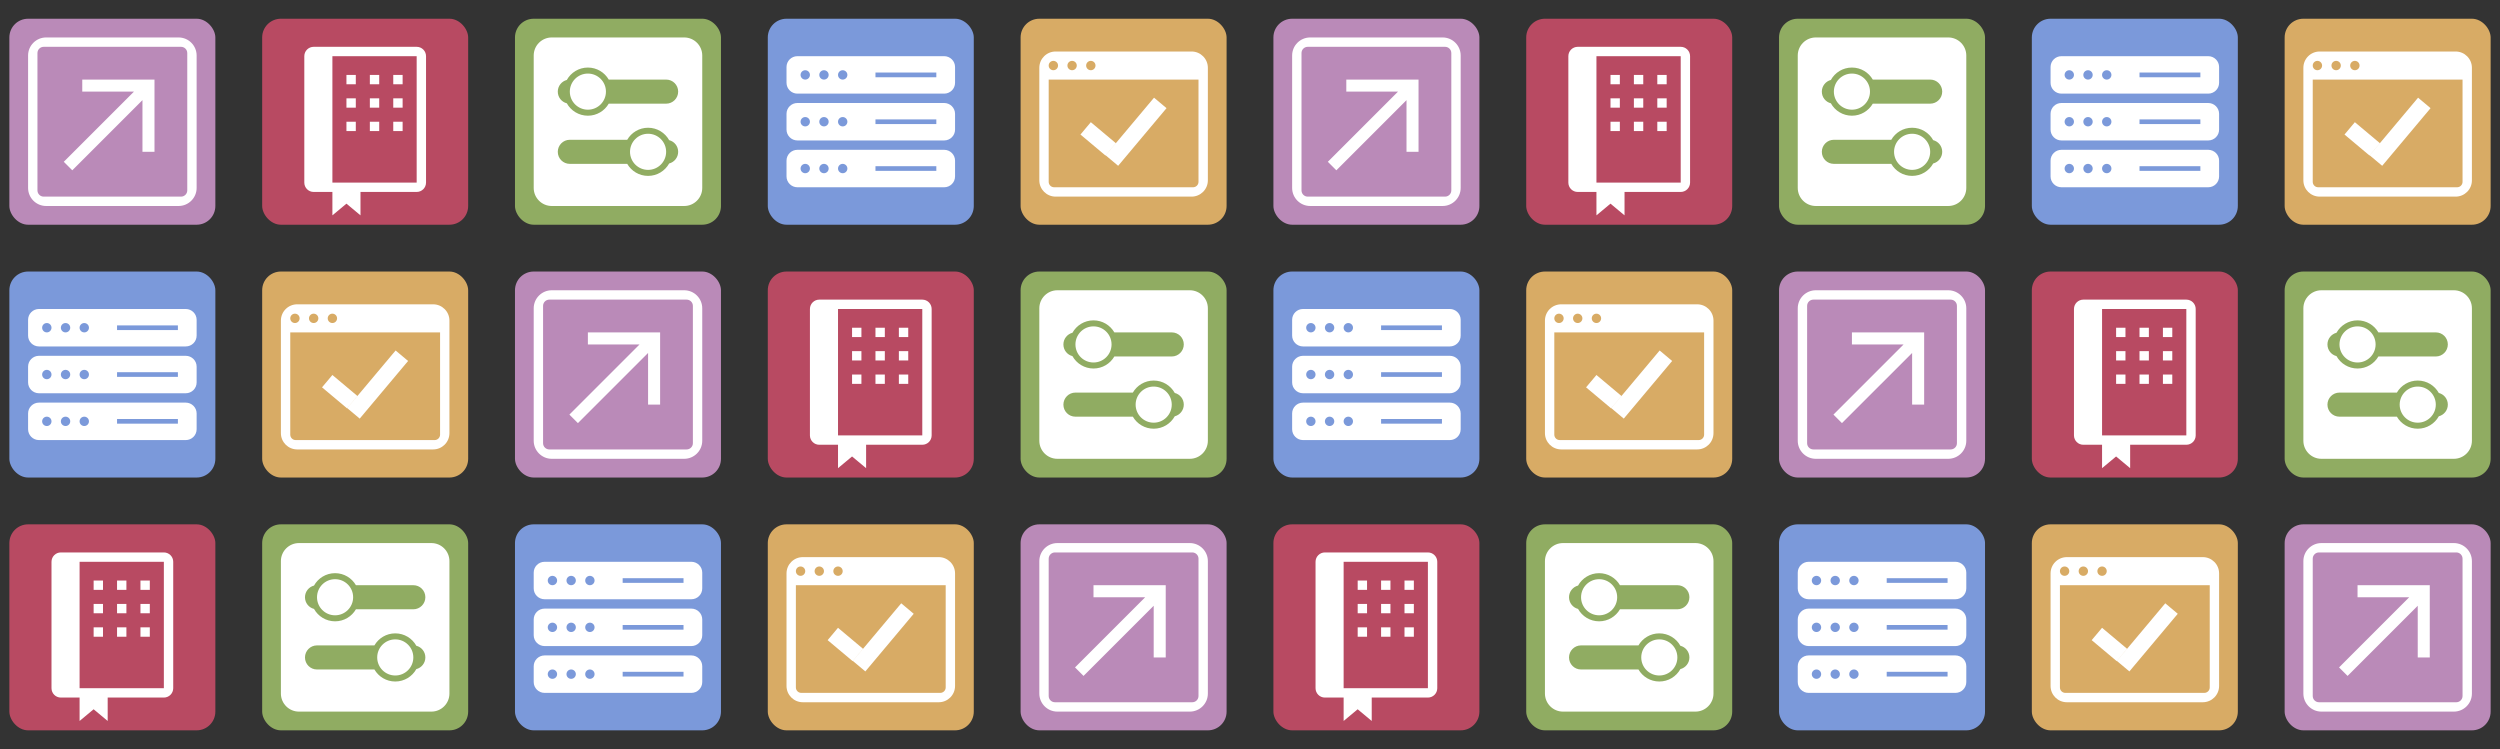 <?xml version="1.0" encoding="UTF-8" standalone="no"?>
<svg width="534px" height="160px" viewBox="0 0 534 160" version="1.1" xmlns="http://www.w3.org/2000/svg" xmlns:xlink="http://www.w3.org/1999/xlink" xmlns:sketch="http://www.bohemiancoding.com/sketch/ns">
    <rect x="0" y="0" width="534" height="160" fill="#333333" stroke="none"/>
    <!-- Generator: Sketch 3.5.1 (25234) - http://www.bohemiancoding.com/sketch -->
    <title>repeat</title>
    <desc>Created with Sketch.</desc>
    <defs></defs>
    <g id="Page-1" stroke="none" stroke-width="1" fill="none" fill-rule="evenodd" sketch:type="MSPage">
        <g id="repeat" sketch:type="MSArtboardGroup">
            <g id="Group-2" sketch:type="MSLayerGroup" transform="translate(-160, 4)">
                <g id="Icon-Group" transform="translate(162, 0)" sketch:type="MSShapeGroup">
                    <g id="repositories" transform="translate(54, 0)">
                        <rect id="Rectangle-316" fill="#B84A62" x="0" y="0" width="44" height="44" rx="4"></rect>
                        <path d="M9,7.998 C9,6.895 9.895,6 10.997,6 L33.003,6 C34.106,6 35,6.894 35,7.998 L35,35.002 C35,36.105 34.105,37 33.003,37 L10.997,37 C9.894,37 9,36.106 9,35.002 L9,7.998 L9,7.998 M15,8 L33,8 L33,35 L15,35 L15,8 L15,8 M18,12 L20,12 L20,14 L18,14 L18,12 L18,12 M23,12 L25,12 L25,14 L23,14 L23,12 L23,12 M28,12 L30,12 L30,14 L28,14 L28,12 L28,12 M18,17 L20,17 L20,19 L18,19 L18,17 L18,17 M23,17 L25,17 L25,19 L23,19 L23,17 L23,17 M28,17 L30,17 L30,19 L28,19 L28,17 L28,17 M18,22 L20,22 L20,24 L18,24 L18,22 L18,22 M23,22 L25,22 L25,24 L23,24 L23,22 L23,22 M28,22 L30,22 L30,24 L28,24 L28,22 L28,22 M21,37 L21,42 L17.998,39.5 L15,42 L15,37 L21,37" id="Shape" fill="#FFFFFF"></path>
                    </g>
                    <g id="outputs">
                        <rect id="Rectangle-316" fill="#BA8AB8" x="0" y="0" width="44" height="44" rx="4"></rect>
                        <path d="M26.61,15.571 L15.571,15.571 L15.571,13 L31,13 L31,14.286 L31,28.429 L28.429,28.429 L28.429,17.39 L13.441,32.377 L11.623,30.559 L26.61,15.571 L26.61,15.571 Z M4,7.853 C4,5.725 5.736,4 7.853,4 L36.147,4 C38.275,4 40,5.736 40,7.853 L40,36.147 C40,38.275 38.264,40 36.147,40 L7.853,40 C5.725,40 4,38.264 4,36.147 L4,7.853 L4,7.853 Z M6,7.334 C6,6.597 6.597,6 7.334,6 L36.666,6 C37.403,6 38,6.597 38,7.334 L38,36.666 C38,37.403 37.403,38 36.666,38 L7.334,38 C6.597,38 6,37.403 6,36.666 L6,7.334 L6,7.334 Z" id="path-1" fill="#FFFFFF"></path>
                    </g>
                    <g id="triggers" transform="translate(108, 0)">
                        <rect id="Rectangle-316" fill="#90AC62" x="0" y="0" width="44" height="44" rx="4"></rect>
                        <path d="M4,7.853 C4,5.725 5.736,4 7.853,4 L36.147,4 C38.275,4 40,5.736 40,7.853 L40,36.147 C40,38.275 38.264,40 36.147,40 L7.853,40 C5.725,40 4,38.264 4,36.147 L4,7.853 L4,7.853 Z M23.974,25.857 L11.702,25.857 C10.298,25.857 9.143,27.008 9.143,28.429 C9.143,29.859 10.289,31 11.702,31 L23.974,31 C24.863,32.537 26.525,33.571 28.429,33.571 C30.365,33.571 32.051,32.501 32.928,30.921 C34.032,30.637 34.857,29.629 34.857,28.429 C34.857,27.218 34.037,26.215 32.928,25.935 C32.05,24.355 30.364,23.286 28.429,23.286 C26.525,23.286 24.863,24.32 23.974,25.857 L23.974,25.857 Z M28.429,32.286 C30.559,32.286 32.286,30.559 32.286,28.429 C32.286,26.298 30.559,24.571 28.429,24.571 C26.298,24.571 24.571,26.298 24.571,28.429 C24.571,30.559 26.298,32.286 28.429,32.286 L28.429,32.286 Z M11.072,13.079 C9.968,13.363 9.143,14.371 9.143,15.571 C9.143,16.782 9.963,17.785 11.072,18.065 C11.95,19.645 13.636,20.714 15.571,20.714 C17.475,20.714 19.137,19.68 20.026,18.143 L32.298,18.143 C33.702,18.143 34.857,16.992 34.857,15.571 C34.857,14.141 33.711,13 32.298,13 L20.026,13 C19.137,11.463 17.475,10.429 15.571,10.429 C13.635,10.429 11.949,11.499 11.072,13.079 L11.072,13.079 Z M15.571,19.429 C17.702,19.429 19.429,17.702 19.429,15.571 C19.429,13.441 17.702,11.714 15.571,11.714 C13.441,11.714 11.714,13.441 11.714,15.571 C11.714,17.702 13.441,19.429 15.571,19.429 L15.571,19.429 Z" id="Shape" fill="#FFFFFF"></path>
                    </g>
                    <g id="environments" transform="translate(162, 0)">
                        <rect id="Rectangle-316" fill="#7B99DA" x="0" y="0" width="44" height="44" rx="4"></rect>
                        <g id="Group" transform="translate(4, 8)" fill="#FFFFFF">
                            <path d="M0,2.314 C0,1.036 1.039,0 2.321,0 L33.679,0 C34.961,0 36,1.046 36,2.314 L36,5.686 C36,6.964 34.961,8 33.679,8 L2.321,8 C1.039,8 0,6.954 0,5.686 L0,2.314 L0,2.314 Z M3,4 C3,3.448 3.444,3 4,3 C4.552,3 5,3.444 5,4 C5,4.552 4.556,5 4,5 C3.448,5 3,4.556 3,4 L3,4 Z M7,4 C7,3.448 7.444,3 8,3 C8.552,3 9,3.444 9,4 C9,4.552 8.556,5 8,5 C7.448,5 7,4.556 7,4 L7,4 Z M11,4 C11,3.448 11.444,3 12,3 C12.552,3 13,3.444 13,4 C13,4.552 12.556,5 12,5 C11.448,5 11,4.556 11,4 L11,4 Z M19,3.5 L32,3.5 L32,4.5 L19,4.5 L19,3.5 L19,3.5 Z" id="environments-top"></path>
                            <path d="M0,12.314 C0,11.036 1.039,10 2.321,10 L33.679,10 C34.961,10 36,11.046 36,12.314 L36,15.686 C36,16.964 34.961,18 33.679,18 L2.321,18 C1.039,18 0,16.954 0,15.686 L0,12.314 L0,12.314 Z M3,14 C3,13.448 3.444,13 4,13 C4.552,13 5,13.444 5,14 C5,14.552 4.556,15 4,15 C3.448,15 3,14.556 3,14 L3,14 Z M7,14 C7,13.448 7.444,13 8,13 C8.552,13 9,13.444 9,14 C9,14.552 8.556,15 8,15 C7.448,15 7,14.556 7,14 L7,14 Z M11,14 C11,13.448 11.444,13 12,13 C12.552,13 13,13.444 13,14 C13,14.552 12.556,15 12,15 C11.448,15 11,14.556 11,14 L11,14 Z M19,13.5 L32,13.5 L32,14.5 L19,14.5 L19,13.5 L19,13.5 Z" id="environments-middle"></path>
                            <path d="M0,22.314 C0,21.036 1.039,20 2.321,20 L33.679,20 C34.961,20 36,21.046 36,22.314 L36,25.686 C36,26.964 34.961,28 33.679,28 L2.321,28 C1.039,28 0,26.954 0,25.686 L0,22.314 L0,22.314 Z M3,24 C3,23.448 3.444,23 4,23 C4.552,23 5,23.444 5,24 C5,24.552 4.556,25 4,25 C3.448,25 3,24.556 3,24 L3,24 Z M7,24 C7,23.448 7.444,23 8,23 C8.552,23 9,23.444 9,24 C9,24.552 8.556,25 8,25 C7.448,25 7,24.556 7,24 L7,24 Z M11,24 C11,23.448 11.444,23 12,23 C12.552,23 13,23.444 13,24 C13,24.552 12.556,25 12,25 C11.448,25 11,24.556 11,24 L11,24 Z M19,23.5 L32,23.5 L32,24.5 L19,24.5 L19,23.5 L19,23.5 Z" id="environments-bottom"></path>
                        </g>
                    </g>
                    <g id="tasks" transform="translate(216, 0)">
                        <rect id="Rectangle-316" fill="#D8AB65" x="0" y="0" width="44" height="44" rx="4"></rect>
                        <path d="M4,10.481 C4,8.558 5.558,7 7.485,7 L36.515,7 C38.44,7 40,8.559 40,10.481 L40,34.519 C40,36.442 38.442,38 36.515,38 L7.485,38 C5.56,38 4,36.441 4,34.519 L4,10.481 L4,10.481 L4,10.481 Z M6,13 L38,13 L38,34.844 C38,35.482 37.471,36 36.842,36 L7.158,36 C6.518,36 6,35.476 6,34.844 L6,13 L6,13 L6,13 Z M28.501,16.864 L31.169,19.103 L20.837,31.416 L18.168,29.177 L28.501,16.864 L28.501,16.864 L28.501,16.864 Z M6,10 C6,9.448 6.444,9 7,9 C7.552,9 8,9.444 8,10 C8,10.552 7.556,11 7,11 C6.448,11 6,10.556 6,10 L6,10 L6,10 Z M10,10 C10,9.448 10.444,9 11,9 C11.552,9 12,9.444 12,10 C12,10.552 11.556,11 11,11 C10.448,11 10,10.556 10,10 L10,10 L10,10 Z M14,10 C14,9.448 14.444,9 15,9 C15.552,9 16,9.444 16,10 C16,10.552 15.556,11 15,11 C14.448,11 14,10.556 14,10 L14,10 L14,10 Z M14.998,22.098 L20.336,26.576 L18.122,29.215 L12.784,24.736 L14.998,22.098 L14.998,22.098 L14.998,22.098 Z" id="path-1" fill="#FFFFFF"></path>
                    </g>
                </g>
                <g id="Icon-Group-2" transform="translate(432, 0)" sketch:type="MSShapeGroup">
                    <g id="repositories" transform="translate(54, 0)">
                        <rect id="Rectangle-316" fill="#B84A62" x="0" y="0" width="44" height="44" rx="4"></rect>
                        <path d="M9,7.998 C9,6.895 9.895,6 10.997,6 L33.003,6 C34.106,6 35,6.894 35,7.998 L35,35.002 C35,36.105 34.105,37 33.003,37 L10.997,37 C9.894,37 9,36.106 9,35.002 L9,7.998 L9,7.998 M15,8 L33,8 L33,35 L15,35 L15,8 L15,8 M18,12 L20,12 L20,14 L18,14 L18,12 L18,12 M23,12 L25,12 L25,14 L23,14 L23,12 L23,12 M28,12 L30,12 L30,14 L28,14 L28,12 L28,12 M18,17 L20,17 L20,19 L18,19 L18,17 L18,17 M23,17 L25,17 L25,19 L23,19 L23,17 L23,17 M28,17 L30,17 L30,19 L28,19 L28,17 L28,17 M18,22 L20,22 L20,24 L18,24 L18,22 L18,22 M23,22 L25,22 L25,24 L23,24 L23,22 L23,22 M28,22 L30,22 L30,24 L28,24 L28,22 L28,22 M21,37 L21,42 L17.998,39.5 L15,42 L15,37 L21,37" id="Shape" fill="#FFFFFF"></path>
                    </g>
                    <g id="outputs">
                        <rect id="Rectangle-316" fill="#BA8AB8" x="0" y="0" width="44" height="44" rx="4"></rect>
                        <path d="M26.61,15.571 L15.571,15.571 L15.571,13 L31,13 L31,14.286 L31,28.429 L28.429,28.429 L28.429,17.39 L13.441,32.377 L11.623,30.559 L26.61,15.571 L26.61,15.571 Z M4,7.853 C4,5.725 5.736,4 7.853,4 L36.147,4 C38.275,4 40,5.736 40,7.853 L40,36.147 C40,38.275 38.264,40 36.147,40 L7.853,40 C5.725,40 4,38.264 4,36.147 L4,7.853 L4,7.853 Z M6,7.334 C6,6.597 6.597,6 7.334,6 L36.666,6 C37.403,6 38,6.597 38,7.334 L38,36.666 C38,37.403 37.403,38 36.666,38 L7.334,38 C6.597,38 6,37.403 6,36.666 L6,7.334 L6,7.334 Z" id="path-1" fill="#FFFFFF"></path>
                    </g>
                    <g id="triggers" transform="translate(108, 0)">
                        <rect id="Rectangle-316" fill="#90AC62" x="0" y="0" width="44" height="44" rx="4"></rect>
                        <path d="M4,7.853 C4,5.725 5.736,4 7.853,4 L36.147,4 C38.275,4 40,5.736 40,7.853 L40,36.147 C40,38.275 38.264,40 36.147,40 L7.853,40 C5.725,40 4,38.264 4,36.147 L4,7.853 L4,7.853 Z M23.974,25.857 L11.702,25.857 C10.298,25.857 9.143,27.008 9.143,28.429 C9.143,29.859 10.289,31 11.702,31 L23.974,31 C24.863,32.537 26.525,33.571 28.429,33.571 C30.365,33.571 32.051,32.501 32.928,30.921 C34.032,30.637 34.857,29.629 34.857,28.429 C34.857,27.218 34.037,26.215 32.928,25.935 C32.05,24.355 30.364,23.286 28.429,23.286 C26.525,23.286 24.863,24.32 23.974,25.857 L23.974,25.857 Z M28.429,32.286 C30.559,32.286 32.286,30.559 32.286,28.429 C32.286,26.298 30.559,24.571 28.429,24.571 C26.298,24.571 24.571,26.298 24.571,28.429 C24.571,30.559 26.298,32.286 28.429,32.286 L28.429,32.286 Z M11.072,13.079 C9.968,13.363 9.143,14.371 9.143,15.571 C9.143,16.782 9.963,17.785 11.072,18.065 C11.95,19.645 13.636,20.714 15.571,20.714 C17.475,20.714 19.137,19.68 20.026,18.143 L32.298,18.143 C33.702,18.143 34.857,16.992 34.857,15.571 C34.857,14.141 33.711,13 32.298,13 L20.026,13 C19.137,11.463 17.475,10.429 15.571,10.429 C13.635,10.429 11.949,11.499 11.072,13.079 L11.072,13.079 Z M15.571,19.429 C17.702,19.429 19.429,17.702 19.429,15.571 C19.429,13.441 17.702,11.714 15.571,11.714 C13.441,11.714 11.714,13.441 11.714,15.571 C11.714,17.702 13.441,19.429 15.571,19.429 L15.571,19.429 Z" id="Shape" fill="#FFFFFF"></path>
                    </g>
                    <g id="environments" transform="translate(162, 0)">
                        <rect id="Rectangle-316" fill="#7B99DA" x="0" y="0" width="44" height="44" rx="4"></rect>
                        <g id="Group" transform="translate(4, 8)" fill="#FFFFFF">
                            <path d="M0,2.314 C0,1.036 1.039,0 2.321,0 L33.679,0 C34.961,0 36,1.046 36,2.314 L36,5.686 C36,6.964 34.961,8 33.679,8 L2.321,8 C1.039,8 0,6.954 0,5.686 L0,2.314 L0,2.314 Z M3,4 C3,3.448 3.444,3 4,3 C4.552,3 5,3.444 5,4 C5,4.552 4.556,5 4,5 C3.448,5 3,4.556 3,4 L3,4 Z M7,4 C7,3.448 7.444,3 8,3 C8.552,3 9,3.444 9,4 C9,4.552 8.556,5 8,5 C7.448,5 7,4.556 7,4 L7,4 Z M11,4 C11,3.448 11.444,3 12,3 C12.552,3 13,3.444 13,4 C13,4.552 12.556,5 12,5 C11.448,5 11,4.556 11,4 L11,4 Z M19,3.5 L32,3.5 L32,4.5 L19,4.5 L19,3.5 L19,3.5 Z" id="environments-top"></path>
                            <path d="M0,12.314 C0,11.036 1.039,10 2.321,10 L33.679,10 C34.961,10 36,11.046 36,12.314 L36,15.686 C36,16.964 34.961,18 33.679,18 L2.321,18 C1.039,18 0,16.954 0,15.686 L0,12.314 L0,12.314 Z M3,14 C3,13.448 3.444,13 4,13 C4.552,13 5,13.444 5,14 C5,14.552 4.556,15 4,15 C3.448,15 3,14.556 3,14 L3,14 Z M7,14 C7,13.448 7.444,13 8,13 C8.552,13 9,13.444 9,14 C9,14.552 8.556,15 8,15 C7.448,15 7,14.556 7,14 L7,14 Z M11,14 C11,13.448 11.444,13 12,13 C12.552,13 13,13.444 13,14 C13,14.552 12.556,15 12,15 C11.448,15 11,14.556 11,14 L11,14 Z M19,13.5 L32,13.5 L32,14.5 L19,14.5 L19,13.5 L19,13.5 Z" id="environments-middle"></path>
                            <path d="M0,22.314 C0,21.036 1.039,20 2.321,20 L33.679,20 C34.961,20 36,21.046 36,22.314 L36,25.686 C36,26.964 34.961,28 33.679,28 L2.321,28 C1.039,28 0,26.954 0,25.686 L0,22.314 L0,22.314 Z M3,24 C3,23.448 3.444,23 4,23 C4.552,23 5,23.444 5,24 C5,24.552 4.556,25 4,25 C3.448,25 3,24.556 3,24 L3,24 Z M7,24 C7,23.448 7.444,23 8,23 C8.552,23 9,23.444 9,24 C9,24.552 8.556,25 8,25 C7.448,25 7,24.556 7,24 L7,24 Z M11,24 C11,23.448 11.444,23 12,23 C12.552,23 13,23.444 13,24 C13,24.552 12.556,25 12,25 C11.448,25 11,24.556 11,24 L11,24 Z M19,23.5 L32,23.5 L32,24.5 L19,24.5 L19,23.5 L19,23.5 Z" id="environments-bottom"></path>
                        </g>
                    </g>
                    <g id="tasks" transform="translate(216, 0)">
                        <rect id="Rectangle-316" fill="#D8AB65" x="0" y="0" width="44" height="44" rx="4"></rect>
                        <path d="M4,10.481 C4,8.558 5.558,7 7.485,7 L36.515,7 C38.44,7 40,8.559 40,10.481 L40,34.519 C40,36.442 38.442,38 36.515,38 L7.485,38 C5.56,38 4,36.441 4,34.519 L4,10.481 L4,10.481 L4,10.481 Z M6,13 L38,13 L38,34.844 C38,35.482 37.471,36 36.842,36 L7.158,36 C6.518,36 6,35.476 6,34.844 L6,13 L6,13 L6,13 Z M28.501,16.864 L31.169,19.103 L20.837,31.416 L18.168,29.177 L28.501,16.864 L28.501,16.864 L28.501,16.864 Z M6,10 C6,9.448 6.444,9 7,9 C7.552,9 8,9.444 8,10 C8,10.552 7.556,11 7,11 C6.448,11 6,10.556 6,10 L6,10 L6,10 Z M10,10 C10,9.448 10.444,9 11,9 C11.552,9 12,9.444 12,10 C12,10.552 11.556,11 11,11 C10.448,11 10,10.556 10,10 L10,10 L10,10 Z M14,10 C14,9.448 14.444,9 15,9 C15.552,9 16,9.444 16,10 C16,10.552 15.556,11 15,11 C14.448,11 14,10.556 14,10 L14,10 L14,10 Z M14.998,22.098 L20.336,26.576 L18.122,29.215 L12.784,24.736 L14.998,22.098 L14.998,22.098 L14.998,22.098 Z" id="path-1" fill="#FFFFFF"></path>
                    </g>
                </g>
                <g id="Icon-Group-3" transform="translate(270, 54)" sketch:type="MSShapeGroup">
                    <g id="repositories" transform="translate(54, 0)">
                        <rect id="Rectangle-316" fill="#B84A62" x="0" y="0" width="44" height="44" rx="4"></rect>
                        <path d="M9,7.998 C9,6.895 9.895,6 10.997,6 L33.003,6 C34.106,6 35,6.894 35,7.998 L35,35.002 C35,36.105 34.105,37 33.003,37 L10.997,37 C9.894,37 9,36.106 9,35.002 L9,7.998 L9,7.998 M15,8 L33,8 L33,35 L15,35 L15,8 L15,8 M18,12 L20,12 L20,14 L18,14 L18,12 L18,12 M23,12 L25,12 L25,14 L23,14 L23,12 L23,12 M28,12 L30,12 L30,14 L28,14 L28,12 L28,12 M18,17 L20,17 L20,19 L18,19 L18,17 L18,17 M23,17 L25,17 L25,19 L23,19 L23,17 L23,17 M28,17 L30,17 L30,19 L28,19 L28,17 L28,17 M18,22 L20,22 L20,24 L18,24 L18,22 L18,22 M23,22 L25,22 L25,24 L23,24 L23,22 L23,22 M28,22 L30,22 L30,24 L28,24 L28,22 L28,22 M21,37 L21,42 L17.998,39.5 L15,42 L15,37 L21,37" id="Shape" fill="#FFFFFF"></path>
                    </g>
                    <g id="outputs">
                        <rect id="Rectangle-316" fill="#BA8AB8" x="0" y="0" width="44" height="44" rx="4"></rect>
                        <path d="M26.61,15.571 L15.571,15.571 L15.571,13 L31,13 L31,14.286 L31,28.429 L28.429,28.429 L28.429,17.39 L13.441,32.377 L11.623,30.559 L26.61,15.571 L26.61,15.571 Z M4,7.853 C4,5.725 5.736,4 7.853,4 L36.147,4 C38.275,4 40,5.736 40,7.853 L40,36.147 C40,38.275 38.264,40 36.147,40 L7.853,40 C5.725,40 4,38.264 4,36.147 L4,7.853 L4,7.853 Z M6,7.334 C6,6.597 6.597,6 7.334,6 L36.666,6 C37.403,6 38,6.597 38,7.334 L38,36.666 C38,37.403 37.403,38 36.666,38 L7.334,38 C6.597,38 6,37.403 6,36.666 L6,7.334 L6,7.334 Z" id="path-1" fill="#FFFFFF"></path>
                    </g>
                    <g id="triggers" transform="translate(108, 0)">
                        <rect id="Rectangle-316" fill="#90AC62" x="0" y="0" width="44" height="44" rx="4"></rect>
                        <path d="M4,7.853 C4,5.725 5.736,4 7.853,4 L36.147,4 C38.275,4 40,5.736 40,7.853 L40,36.147 C40,38.275 38.264,40 36.147,40 L7.853,40 C5.725,40 4,38.264 4,36.147 L4,7.853 L4,7.853 Z M23.974,25.857 L11.702,25.857 C10.298,25.857 9.143,27.008 9.143,28.429 C9.143,29.859 10.289,31 11.702,31 L23.974,31 C24.863,32.537 26.525,33.571 28.429,33.571 C30.365,33.571 32.051,32.501 32.928,30.921 C34.032,30.637 34.857,29.629 34.857,28.429 C34.857,27.218 34.037,26.215 32.928,25.935 C32.05,24.355 30.364,23.286 28.429,23.286 C26.525,23.286 24.863,24.32 23.974,25.857 L23.974,25.857 Z M28.429,32.286 C30.559,32.286 32.286,30.559 32.286,28.429 C32.286,26.298 30.559,24.571 28.429,24.571 C26.298,24.571 24.571,26.298 24.571,28.429 C24.571,30.559 26.298,32.286 28.429,32.286 L28.429,32.286 Z M11.072,13.079 C9.968,13.363 9.143,14.371 9.143,15.571 C9.143,16.782 9.963,17.785 11.072,18.065 C11.95,19.645 13.636,20.714 15.571,20.714 C17.475,20.714 19.137,19.68 20.026,18.143 L32.298,18.143 C33.702,18.143 34.857,16.992 34.857,15.571 C34.857,14.141 33.711,13 32.298,13 L20.026,13 C19.137,11.463 17.475,10.429 15.571,10.429 C13.635,10.429 11.949,11.499 11.072,13.079 L11.072,13.079 Z M15.571,19.429 C17.702,19.429 19.429,17.702 19.429,15.571 C19.429,13.441 17.702,11.714 15.571,11.714 C13.441,11.714 11.714,13.441 11.714,15.571 C11.714,17.702 13.441,19.429 15.571,19.429 L15.571,19.429 Z" id="Shape" fill="#FFFFFF"></path>
                    </g>
                    <g id="environments" transform="translate(162, 0)">
                        <rect id="Rectangle-316" fill="#7B99DA" x="0" y="0" width="44" height="44" rx="4"></rect>
                        <g id="Group" transform="translate(4, 8)" fill="#FFFFFF">
                            <path d="M0,2.314 C0,1.036 1.039,0 2.321,0 L33.679,0 C34.961,0 36,1.046 36,2.314 L36,5.686 C36,6.964 34.961,8 33.679,8 L2.321,8 C1.039,8 0,6.954 0,5.686 L0,2.314 L0,2.314 Z M3,4 C3,3.448 3.444,3 4,3 C4.552,3 5,3.444 5,4 C5,4.552 4.556,5 4,5 C3.448,5 3,4.556 3,4 L3,4 Z M7,4 C7,3.448 7.444,3 8,3 C8.552,3 9,3.444 9,4 C9,4.552 8.556,5 8,5 C7.448,5 7,4.556 7,4 L7,4 Z M11,4 C11,3.448 11.444,3 12,3 C12.552,3 13,3.444 13,4 C13,4.552 12.556,5 12,5 C11.448,5 11,4.556 11,4 L11,4 Z M19,3.5 L32,3.5 L32,4.5 L19,4.5 L19,3.5 L19,3.5 Z" id="environments-top"></path>
                            <path d="M0,12.314 C0,11.036 1.039,10 2.321,10 L33.679,10 C34.961,10 36,11.046 36,12.314 L36,15.686 C36,16.964 34.961,18 33.679,18 L2.321,18 C1.039,18 0,16.954 0,15.686 L0,12.314 L0,12.314 Z M3,14 C3,13.448 3.444,13 4,13 C4.552,13 5,13.444 5,14 C5,14.552 4.556,15 4,15 C3.448,15 3,14.556 3,14 L3,14 Z M7,14 C7,13.448 7.444,13 8,13 C8.552,13 9,13.444 9,14 C9,14.552 8.556,15 8,15 C7.448,15 7,14.556 7,14 L7,14 Z M11,14 C11,13.448 11.444,13 12,13 C12.552,13 13,13.444 13,14 C13,14.552 12.556,15 12,15 C11.448,15 11,14.556 11,14 L11,14 Z M19,13.5 L32,13.5 L32,14.5 L19,14.5 L19,13.5 L19,13.5 Z" id="environments-middle"></path>
                            <path d="M0,22.314 C0,21.036 1.039,20 2.321,20 L33.679,20 C34.961,20 36,21.046 36,22.314 L36,25.686 C36,26.964 34.961,28 33.679,28 L2.321,28 C1.039,28 0,26.954 0,25.686 L0,22.314 L0,22.314 Z M3,24 C3,23.448 3.444,23 4,23 C4.552,23 5,23.444 5,24 C5,24.552 4.556,25 4,25 C3.448,25 3,24.556 3,24 L3,24 Z M7,24 C7,23.448 7.444,23 8,23 C8.552,23 9,23.444 9,24 C9,24.552 8.556,25 8,25 C7.448,25 7,24.556 7,24 L7,24 Z M11,24 C11,23.448 11.444,23 12,23 C12.552,23 13,23.444 13,24 C13,24.552 12.556,25 12,25 C11.448,25 11,24.556 11,24 L11,24 Z M19,23.5 L32,23.5 L32,24.5 L19,24.5 L19,23.5 L19,23.5 Z" id="environments-bottom"></path>
                        </g>
                    </g>
                    <g id="tasks" transform="translate(216, 0)">
                        <rect id="Rectangle-316" fill="#D8AB65" x="0" y="0" width="44" height="44" rx="4"></rect>
                        <path d="M4,10.481 C4,8.558 5.558,7 7.485,7 L36.515,7 C38.44,7 40,8.559 40,10.481 L40,34.519 C40,36.442 38.442,38 36.515,38 L7.485,38 C5.56,38 4,36.441 4,34.519 L4,10.481 L4,10.481 L4,10.481 Z M6,13 L38,13 L38,34.844 C38,35.482 37.471,36 36.842,36 L7.158,36 C6.518,36 6,35.476 6,34.844 L6,13 L6,13 L6,13 Z M28.501,16.864 L31.169,19.103 L20.837,31.416 L18.168,29.177 L28.501,16.864 L28.501,16.864 L28.501,16.864 Z M6,10 C6,9.448 6.444,9 7,9 C7.552,9 8,9.444 8,10 C8,10.552 7.556,11 7,11 C6.448,11 6,10.556 6,10 L6,10 L6,10 Z M10,10 C10,9.448 10.444,9 11,9 C11.552,9 12,9.444 12,10 C12,10.552 11.556,11 11,11 C10.448,11 10,10.556 10,10 L10,10 L10,10 Z M14,10 C14,9.448 14.444,9 15,9 C15.552,9 16,9.444 16,10 C16,10.552 15.556,11 15,11 C14.448,11 14,10.556 14,10 L14,10 L14,10 Z M14.998,22.098 L20.336,26.576 L18.122,29.215 L12.784,24.736 L14.998,22.098 L14.998,22.098 L14.998,22.098 Z" id="path-1" fill="#FFFFFF"></path>
                    </g>
                </g>
                <g id="Icon-Group-4" transform="translate(540, 54)" sketch:type="MSShapeGroup">
                    <g id="repositories" transform="translate(54, 0)">
                        <rect id="Rectangle-316" fill="#B84A62" x="0" y="0" width="44" height="44" rx="4"></rect>
                        <path d="M9,7.998 C9,6.895 9.895,6 10.997,6 L33.003,6 C34.106,6 35,6.894 35,7.998 L35,35.002 C35,36.105 34.105,37 33.003,37 L10.997,37 C9.894,37 9,36.106 9,35.002 L9,7.998 L9,7.998 M15,8 L33,8 L33,35 L15,35 L15,8 L15,8 M18,12 L20,12 L20,14 L18,14 L18,12 L18,12 M23,12 L25,12 L25,14 L23,14 L23,12 L23,12 M28,12 L30,12 L30,14 L28,14 L28,12 L28,12 M18,17 L20,17 L20,19 L18,19 L18,17 L18,17 M23,17 L25,17 L25,19 L23,19 L23,17 L23,17 M28,17 L30,17 L30,19 L28,19 L28,17 L28,17 M18,22 L20,22 L20,24 L18,24 L18,22 L18,22 M23,22 L25,22 L25,24 L23,24 L23,22 L23,22 M28,22 L30,22 L30,24 L28,24 L28,22 L28,22 M21,37 L21,42 L17.998,39.5 L15,42 L15,37 L21,37" id="Shape" fill="#FFFFFF"></path>
                    </g>
                    <g id="outputs">
                        <rect id="Rectangle-316" fill="#BA8AB8" x="0" y="0" width="44" height="44" rx="4"></rect>
                        <path d="M26.61,15.571 L15.571,15.571 L15.571,13 L31,13 L31,14.286 L31,28.429 L28.429,28.429 L28.429,17.39 L13.441,32.377 L11.623,30.559 L26.61,15.571 L26.61,15.571 Z M4,7.853 C4,5.725 5.736,4 7.853,4 L36.147,4 C38.275,4 40,5.736 40,7.853 L40,36.147 C40,38.275 38.264,40 36.147,40 L7.853,40 C5.725,40 4,38.264 4,36.147 L4,7.853 L4,7.853 Z M6,7.334 C6,6.597 6.597,6 7.334,6 L36.666,6 C37.403,6 38,6.597 38,7.334 L38,36.666 C38,37.403 37.403,38 36.666,38 L7.334,38 C6.597,38 6,37.403 6,36.666 L6,7.334 L6,7.334 Z" id="path-1" fill="#FFFFFF"></path>
                    </g>
                    <g id="triggers" transform="translate(108, 0)">
                        <rect id="Rectangle-316" fill="#90AC62" x="0" y="0" width="44" height="44" rx="4"></rect>
                        <path d="M4,7.853 C4,5.725 5.736,4 7.853,4 L36.147,4 C38.275,4 40,5.736 40,7.853 L40,36.147 C40,38.275 38.264,40 36.147,40 L7.853,40 C5.725,40 4,38.264 4,36.147 L4,7.853 L4,7.853 Z M23.974,25.857 L11.702,25.857 C10.298,25.857 9.143,27.008 9.143,28.429 C9.143,29.859 10.289,31 11.702,31 L23.974,31 C24.863,32.537 26.525,33.571 28.429,33.571 C30.365,33.571 32.051,32.501 32.928,30.921 C34.032,30.637 34.857,29.629 34.857,28.429 C34.857,27.218 34.037,26.215 32.928,25.935 C32.05,24.355 30.364,23.286 28.429,23.286 C26.525,23.286 24.863,24.32 23.974,25.857 L23.974,25.857 Z M28.429,32.286 C30.559,32.286 32.286,30.559 32.286,28.429 C32.286,26.298 30.559,24.571 28.429,24.571 C26.298,24.571 24.571,26.298 24.571,28.429 C24.571,30.559 26.298,32.286 28.429,32.286 L28.429,32.286 Z M11.072,13.079 C9.968,13.363 9.143,14.371 9.143,15.571 C9.143,16.782 9.963,17.785 11.072,18.065 C11.95,19.645 13.636,20.714 15.571,20.714 C17.475,20.714 19.137,19.68 20.026,18.143 L32.298,18.143 C33.702,18.143 34.857,16.992 34.857,15.571 C34.857,14.141 33.711,13 32.298,13 L20.026,13 C19.137,11.463 17.475,10.429 15.571,10.429 C13.635,10.429 11.949,11.499 11.072,13.079 L11.072,13.079 Z M15.571,19.429 C17.702,19.429 19.429,17.702 19.429,15.571 C19.429,13.441 17.702,11.714 15.571,11.714 C13.441,11.714 11.714,13.441 11.714,15.571 C11.714,17.702 13.441,19.429 15.571,19.429 L15.571,19.429 Z" id="Shape" fill="#FFFFFF"></path>
                    </g>
                </g>
                <g id="Icon-Group-5" transform="translate(0, 54)" sketch:type="MSShapeGroup">
                    <g id="environments" transform="translate(162, 0)">
                        <rect id="Rectangle-316" fill="#7B99DA" x="0" y="0" width="44" height="44" rx="4"></rect>
                        <g id="Group" transform="translate(4, 8)" fill="#FFFFFF">
                            <path d="M0,2.314 C0,1.036 1.039,0 2.321,0 L33.679,0 C34.961,0 36,1.046 36,2.314 L36,5.686 C36,6.964 34.961,8 33.679,8 L2.321,8 C1.039,8 0,6.954 0,5.686 L0,2.314 L0,2.314 Z M3,4 C3,3.448 3.444,3 4,3 C4.552,3 5,3.444 5,4 C5,4.552 4.556,5 4,5 C3.448,5 3,4.556 3,4 L3,4 Z M7,4 C7,3.448 7.444,3 8,3 C8.552,3 9,3.444 9,4 C9,4.552 8.556,5 8,5 C7.448,5 7,4.556 7,4 L7,4 Z M11,4 C11,3.448 11.444,3 12,3 C12.552,3 13,3.444 13,4 C13,4.552 12.556,5 12,5 C11.448,5 11,4.556 11,4 L11,4 Z M19,3.5 L32,3.5 L32,4.5 L19,4.5 L19,3.5 L19,3.5 Z" id="environments-top"></path>
                            <path d="M0,12.314 C0,11.036 1.039,10 2.321,10 L33.679,10 C34.961,10 36,11.046 36,12.314 L36,15.686 C36,16.964 34.961,18 33.679,18 L2.321,18 C1.039,18 0,16.954 0,15.686 L0,12.314 L0,12.314 Z M3,14 C3,13.448 3.444,13 4,13 C4.552,13 5,13.444 5,14 C5,14.552 4.556,15 4,15 C3.448,15 3,14.556 3,14 L3,14 Z M7,14 C7,13.448 7.444,13 8,13 C8.552,13 9,13.444 9,14 C9,14.552 8.556,15 8,15 C7.448,15 7,14.556 7,14 L7,14 Z M11,14 C11,13.448 11.444,13 12,13 C12.552,13 13,13.444 13,14 C13,14.552 12.556,15 12,15 C11.448,15 11,14.556 11,14 L11,14 Z M19,13.5 L32,13.5 L32,14.5 L19,14.5 L19,13.5 L19,13.5 Z" id="environments-middle"></path>
                            <path d="M0,22.314 C0,21.036 1.039,20 2.321,20 L33.679,20 C34.961,20 36,21.046 36,22.314 L36,25.686 C36,26.964 34.961,28 33.679,28 L2.321,28 C1.039,28 0,26.954 0,25.686 L0,22.314 L0,22.314 Z M3,24 C3,23.448 3.444,23 4,23 C4.552,23 5,23.444 5,24 C5,24.552 4.556,25 4,25 C3.448,25 3,24.556 3,24 L3,24 Z M7,24 C7,23.448 7.444,23 8,23 C8.552,23 9,23.444 9,24 C9,24.552 8.556,25 8,25 C7.448,25 7,24.556 7,24 L7,24 Z M11,24 C11,23.448 11.444,23 12,23 C12.552,23 13,23.444 13,24 C13,24.552 12.556,25 12,25 C11.448,25 11,24.556 11,24 L11,24 Z M19,23.5 L32,23.5 L32,24.5 L19,24.5 L19,23.5 L19,23.5 Z" id="environments-bottom"></path>
                        </g>
                    </g>
                    <g id="tasks" transform="translate(216, 0)">
                        <rect id="Rectangle-316" fill="#D8AB65" x="0" y="0" width="44" height="44" rx="4"></rect>
                        <path d="M4,10.481 C4,8.558 5.558,7 7.485,7 L36.515,7 C38.44,7 40,8.559 40,10.481 L40,34.519 C40,36.442 38.442,38 36.515,38 L7.485,38 C5.56,38 4,36.441 4,34.519 L4,10.481 L4,10.481 L4,10.481 Z M6,13 L38,13 L38,34.844 C38,35.482 37.471,36 36.842,36 L7.158,36 C6.518,36 6,35.476 6,34.844 L6,13 L6,13 L6,13 Z M28.501,16.864 L31.169,19.103 L20.837,31.416 L18.168,29.177 L28.501,16.864 L28.501,16.864 L28.501,16.864 Z M6,10 C6,9.448 6.444,9 7,9 C7.552,9 8,9.444 8,10 C8,10.552 7.556,11 7,11 C6.448,11 6,10.556 6,10 L6,10 L6,10 Z M10,10 C10,9.448 10.444,9 11,9 C11.552,9 12,9.444 12,10 C12,10.552 11.556,11 11,11 C10.448,11 10,10.556 10,10 L10,10 L10,10 Z M14,10 C14,9.448 14.444,9 15,9 C15.552,9 16,9.444 16,10 C16,10.552 15.556,11 15,11 C14.448,11 14,10.556 14,10 L14,10 L14,10 Z M14.998,22.098 L20.336,26.576 L18.122,29.215 L12.784,24.736 L14.998,22.098 L14.998,22.098 L14.998,22.098 Z" id="path-1" fill="#FFFFFF"></path>
                    </g>
                </g>
                <g id="Icon-Group-6" transform="translate(378, 108)" sketch:type="MSShapeGroup">
                    <g id="repositories" transform="translate(54, 0)">
                        <rect id="Rectangle-316" fill="#B84A62" x="0" y="0" width="44" height="44" rx="4"></rect>
                        <path d="M9,7.998 C9,6.895 9.895,6 10.997,6 L33.003,6 C34.106,6 35,6.894 35,7.998 L35,35.002 C35,36.105 34.105,37 33.003,37 L10.997,37 C9.894,37 9,36.106 9,35.002 L9,7.998 L9,7.998 M15,8 L33,8 L33,35 L15,35 L15,8 L15,8 M18,12 L20,12 L20,14 L18,14 L18,12 L18,12 M23,12 L25,12 L25,14 L23,14 L23,12 L23,12 M28,12 L30,12 L30,14 L28,14 L28,12 L28,12 M18,17 L20,17 L20,19 L18,19 L18,17 L18,17 M23,17 L25,17 L25,19 L23,19 L23,17 L23,17 M28,17 L30,17 L30,19 L28,19 L28,17 L28,17 M18,22 L20,22 L20,24 L18,24 L18,22 L18,22 M23,22 L25,22 L25,24 L23,24 L23,22 L23,22 M28,22 L30,22 L30,24 L28,24 L28,22 L28,22 M21,37 L21,42 L17.998,39.5 L15,42 L15,37 L21,37" id="Shape" fill="#FFFFFF"></path>
                    </g>
                    <g id="outputs">
                        <rect id="Rectangle-316" fill="#BA8AB8" x="0" y="0" width="44" height="44" rx="4"></rect>
                        <path d="M26.61,15.571 L15.571,15.571 L15.571,13 L31,13 L31,14.286 L31,28.429 L28.429,28.429 L28.429,17.39 L13.441,32.377 L11.623,30.559 L26.61,15.571 L26.61,15.571 Z M4,7.853 C4,5.725 5.736,4 7.853,4 L36.147,4 C38.275,4 40,5.736 40,7.853 L40,36.147 C40,38.275 38.264,40 36.147,40 L7.853,40 C5.725,40 4,38.264 4,36.147 L4,7.853 L4,7.853 Z M6,7.334 C6,6.597 6.597,6 7.334,6 L36.666,6 C37.403,6 38,6.597 38,7.334 L38,36.666 C38,37.403 37.403,38 36.666,38 L7.334,38 C6.597,38 6,37.403 6,36.666 L6,7.334 L6,7.334 Z" id="path-1" fill="#FFFFFF"></path>
                    </g>
                    <g id="triggers" transform="translate(108, 0)">
                        <rect id="Rectangle-316" fill="#90AC62" x="0" y="0" width="44" height="44" rx="4"></rect>
                        <path d="M4,7.853 C4,5.725 5.736,4 7.853,4 L36.147,4 C38.275,4 40,5.736 40,7.853 L40,36.147 C40,38.275 38.264,40 36.147,40 L7.853,40 C5.725,40 4,38.264 4,36.147 L4,7.853 L4,7.853 Z M23.974,25.857 L11.702,25.857 C10.298,25.857 9.143,27.008 9.143,28.429 C9.143,29.859 10.289,31 11.702,31 L23.974,31 C24.863,32.537 26.525,33.571 28.429,33.571 C30.365,33.571 32.051,32.501 32.928,30.921 C34.032,30.637 34.857,29.629 34.857,28.429 C34.857,27.218 34.037,26.215 32.928,25.935 C32.05,24.355 30.364,23.286 28.429,23.286 C26.525,23.286 24.863,24.32 23.974,25.857 L23.974,25.857 Z M28.429,32.286 C30.559,32.286 32.286,30.559 32.286,28.429 C32.286,26.298 30.559,24.571 28.429,24.571 C26.298,24.571 24.571,26.298 24.571,28.429 C24.571,30.559 26.298,32.286 28.429,32.286 L28.429,32.286 Z M11.072,13.079 C9.968,13.363 9.143,14.371 9.143,15.571 C9.143,16.782 9.963,17.785 11.072,18.065 C11.95,19.645 13.636,20.714 15.571,20.714 C17.475,20.714 19.137,19.68 20.026,18.143 L32.298,18.143 C33.702,18.143 34.857,16.992 34.857,15.571 C34.857,14.141 33.711,13 32.298,13 L20.026,13 C19.137,11.463 17.475,10.429 15.571,10.429 C13.635,10.429 11.949,11.499 11.072,13.079 L11.072,13.079 Z M15.571,19.429 C17.702,19.429 19.429,17.702 19.429,15.571 C19.429,13.441 17.702,11.714 15.571,11.714 C13.441,11.714 11.714,13.441 11.714,15.571 C11.714,17.702 13.441,19.429 15.571,19.429 L15.571,19.429 Z" id="Shape" fill="#FFFFFF"></path>
                    </g>
                    <g id="environments" transform="translate(162, 0)">
                        <rect id="Rectangle-316" fill="#7B99DA" x="0" y="0" width="44" height="44" rx="4"></rect>
                        <g id="Group" transform="translate(4, 8)" fill="#FFFFFF">
                            <path d="M0,2.314 C0,1.036 1.039,0 2.321,0 L33.679,0 C34.961,0 36,1.046 36,2.314 L36,5.686 C36,6.964 34.961,8 33.679,8 L2.321,8 C1.039,8 0,6.954 0,5.686 L0,2.314 L0,2.314 Z M3,4 C3,3.448 3.444,3 4,3 C4.552,3 5,3.444 5,4 C5,4.552 4.556,5 4,5 C3.448,5 3,4.556 3,4 L3,4 Z M7,4 C7,3.448 7.444,3 8,3 C8.552,3 9,3.444 9,4 C9,4.552 8.556,5 8,5 C7.448,5 7,4.556 7,4 L7,4 Z M11,4 C11,3.448 11.444,3 12,3 C12.552,3 13,3.444 13,4 C13,4.552 12.556,5 12,5 C11.448,5 11,4.556 11,4 L11,4 Z M19,3.5 L32,3.5 L32,4.5 L19,4.5 L19,3.5 L19,3.5 Z" id="environments-top"></path>
                            <path d="M0,12.314 C0,11.036 1.039,10 2.321,10 L33.679,10 C34.961,10 36,11.046 36,12.314 L36,15.686 C36,16.964 34.961,18 33.679,18 L2.321,18 C1.039,18 0,16.954 0,15.686 L0,12.314 L0,12.314 Z M3,14 C3,13.448 3.444,13 4,13 C4.552,13 5,13.444 5,14 C5,14.552 4.556,15 4,15 C3.448,15 3,14.556 3,14 L3,14 Z M7,14 C7,13.448 7.444,13 8,13 C8.552,13 9,13.444 9,14 C9,14.552 8.556,15 8,15 C7.448,15 7,14.556 7,14 L7,14 Z M11,14 C11,13.448 11.444,13 12,13 C12.552,13 13,13.444 13,14 C13,14.552 12.556,15 12,15 C11.448,15 11,14.556 11,14 L11,14 Z M19,13.5 L32,13.5 L32,14.5 L19,14.5 L19,13.5 L19,13.5 Z" id="environments-middle"></path>
                            <path d="M0,22.314 C0,21.036 1.039,20 2.321,20 L33.679,20 C34.961,20 36,21.046 36,22.314 L36,25.686 C36,26.964 34.961,28 33.679,28 L2.321,28 C1.039,28 0,26.954 0,25.686 L0,22.314 L0,22.314 Z M3,24 C3,23.448 3.444,23 4,23 C4.552,23 5,23.444 5,24 C5,24.552 4.556,25 4,25 C3.448,25 3,24.556 3,24 L3,24 Z M7,24 C7,23.448 7.444,23 8,23 C8.552,23 9,23.444 9,24 C9,24.552 8.556,25 8,25 C7.448,25 7,24.556 7,24 L7,24 Z M11,24 C11,23.448 11.444,23 12,23 C12.552,23 13,23.444 13,24 C13,24.552 12.556,25 12,25 C11.448,25 11,24.556 11,24 L11,24 Z M19,23.5 L32,23.5 L32,24.5 L19,24.5 L19,23.5 L19,23.5 Z" id="environments-bottom"></path>
                        </g>
                    </g>
                    <g id="tasks" transform="translate(216, 0)">
                        <rect id="Rectangle-316" fill="#D8AB65" x="0" y="0" width="44" height="44" rx="4"></rect>
                        <path d="M4,10.481 C4,8.558 5.558,7 7.485,7 L36.515,7 C38.44,7 40,8.559 40,10.481 L40,34.519 C40,36.442 38.442,38 36.515,38 L7.485,38 C5.56,38 4,36.441 4,34.519 L4,10.481 L4,10.481 L4,10.481 Z M6,13 L38,13 L38,34.844 C38,35.482 37.471,36 36.842,36 L7.158,36 C6.518,36 6,35.476 6,34.844 L6,13 L6,13 L6,13 Z M28.501,16.864 L31.169,19.103 L20.837,31.416 L18.168,29.177 L28.501,16.864 L28.501,16.864 L28.501,16.864 Z M6,10 C6,9.448 6.444,9 7,9 C7.552,9 8,9.444 8,10 C8,10.552 7.556,11 7,11 C6.448,11 6,10.556 6,10 L6,10 L6,10 Z M10,10 C10,9.448 10.444,9 11,9 C11.552,9 12,9.444 12,10 C12,10.552 11.556,11 11,11 C10.448,11 10,10.556 10,10 L10,10 L10,10 Z M14,10 C14,9.448 14.444,9 15,9 C15.552,9 16,9.444 16,10 C16,10.552 15.556,11 15,11 C14.448,11 14,10.556 14,10 L14,10 L14,10 Z M14.998,22.098 L20.336,26.576 L18.122,29.215 L12.784,24.736 L14.998,22.098 L14.998,22.098 L14.998,22.098 Z" id="path-1" fill="#FFFFFF"></path>
                    </g>
                </g>
                <g id="Icon-Group-7" transform="translate(648, 108)" sketch:type="MSShapeGroup">
                    <g id="outputs">
                        <rect id="Rectangle-316" fill="#BA8AB8" x="0" y="0" width="44" height="44" rx="4"></rect>
                        <path d="M26.61,15.571 L15.571,15.571 L15.571,13 L31,13 L31,14.286 L31,28.429 L28.429,28.429 L28.429,17.39 L13.441,32.377 L11.623,30.559 L26.61,15.571 L26.61,15.571 Z M4,7.853 C4,5.725 5.736,4 7.853,4 L36.147,4 C38.275,4 40,5.736 40,7.853 L40,36.147 C40,38.275 38.264,40 36.147,40 L7.853,40 C5.725,40 4,38.264 4,36.147 L4,7.853 L4,7.853 Z M6,7.334 C6,6.597 6.597,6 7.334,6 L36.666,6 C37.403,6 38,6.597 38,7.334 L38,36.666 C38,37.403 37.403,38 36.666,38 L7.334,38 C6.597,38 6,37.403 6,36.666 L6,7.334 L6,7.334 Z" id="path-1" fill="#FFFFFF"></path>
                    </g>
                </g>
                <g id="Icon-Group-8" transform="translate(108, 108)" sketch:type="MSShapeGroup">
                    <g id="repositories" transform="translate(54, 0)">
                        <rect id="Rectangle-316" fill="#B84A62" x="0" y="0" width="44" height="44" rx="4"></rect>
                        <path d="M9,7.998 C9,6.895 9.895,6 10.997,6 L33.003,6 C34.106,6 35,6.894 35,7.998 L35,35.002 C35,36.105 34.105,37 33.003,37 L10.997,37 C9.894,37 9,36.106 9,35.002 L9,7.998 L9,7.998 M15,8 L33,8 L33,35 L15,35 L15,8 L15,8 M18,12 L20,12 L20,14 L18,14 L18,12 L18,12 M23,12 L25,12 L25,14 L23,14 L23,12 L23,12 M28,12 L30,12 L30,14 L28,14 L28,12 L28,12 M18,17 L20,17 L20,19 L18,19 L18,17 L18,17 M23,17 L25,17 L25,19 L23,19 L23,17 L23,17 M28,17 L30,17 L30,19 L28,19 L28,17 L28,17 M18,22 L20,22 L20,24 L18,24 L18,22 L18,22 M23,22 L25,22 L25,24 L23,24 L23,22 L23,22 M28,22 L30,22 L30,24 L28,24 L28,22 L28,22 M21,37 L21,42 L17.998,39.5 L15,42 L15,37 L21,37" id="Shape" fill="#FFFFFF"></path>
                    </g>
                    <g id="triggers" transform="translate(108, 0)">
                        <rect id="Rectangle-316" fill="#90AC62" x="0" y="0" width="44" height="44" rx="4"></rect>
                        <path d="M4,7.853 C4,5.725 5.736,4 7.853,4 L36.147,4 C38.275,4 40,5.736 40,7.853 L40,36.147 C40,38.275 38.264,40 36.147,40 L7.853,40 C5.725,40 4,38.264 4,36.147 L4,7.853 L4,7.853 Z M23.974,25.857 L11.702,25.857 C10.298,25.857 9.143,27.008 9.143,28.429 C9.143,29.859 10.289,31 11.702,31 L23.974,31 C24.863,32.537 26.525,33.571 28.429,33.571 C30.365,33.571 32.051,32.501 32.928,30.921 C34.032,30.637 34.857,29.629 34.857,28.429 C34.857,27.218 34.037,26.215 32.928,25.935 C32.05,24.355 30.364,23.286 28.429,23.286 C26.525,23.286 24.863,24.32 23.974,25.857 L23.974,25.857 Z M28.429,32.286 C30.559,32.286 32.286,30.559 32.286,28.429 C32.286,26.298 30.559,24.571 28.429,24.571 C26.298,24.571 24.571,26.298 24.571,28.429 C24.571,30.559 26.298,32.286 28.429,32.286 L28.429,32.286 Z M11.072,13.079 C9.968,13.363 9.143,14.371 9.143,15.571 C9.143,16.782 9.963,17.785 11.072,18.065 C11.95,19.645 13.636,20.714 15.571,20.714 C17.475,20.714 19.137,19.68 20.026,18.143 L32.298,18.143 C33.702,18.143 34.857,16.992 34.857,15.571 C34.857,14.141 33.711,13 32.298,13 L20.026,13 C19.137,11.463 17.475,10.429 15.571,10.429 C13.635,10.429 11.949,11.499 11.072,13.079 L11.072,13.079 Z M15.571,19.429 C17.702,19.429 19.429,17.702 19.429,15.571 C19.429,13.441 17.702,11.714 15.571,11.714 C13.441,11.714 11.714,13.441 11.714,15.571 C11.714,17.702 13.441,19.429 15.571,19.429 L15.571,19.429 Z" id="Shape" fill="#FFFFFF"></path>
                    </g>
                    <g id="environments" transform="translate(162, 0)">
                        <rect id="Rectangle-316" fill="#7B99DA" x="0" y="0" width="44" height="44" rx="4"></rect>
                        <g id="Group" transform="translate(4, 8)" fill="#FFFFFF">
                            <path d="M0,2.314 C0,1.036 1.039,0 2.321,0 L33.679,0 C34.961,0 36,1.046 36,2.314 L36,5.686 C36,6.964 34.961,8 33.679,8 L2.321,8 C1.039,8 0,6.954 0,5.686 L0,2.314 L0,2.314 Z M3,4 C3,3.448 3.444,3 4,3 C4.552,3 5,3.444 5,4 C5,4.552 4.556,5 4,5 C3.448,5 3,4.556 3,4 L3,4 Z M7,4 C7,3.448 7.444,3 8,3 C8.552,3 9,3.444 9,4 C9,4.552 8.556,5 8,5 C7.448,5 7,4.556 7,4 L7,4 Z M11,4 C11,3.448 11.444,3 12,3 C12.552,3 13,3.444 13,4 C13,4.552 12.556,5 12,5 C11.448,5 11,4.556 11,4 L11,4 Z M19,3.5 L32,3.5 L32,4.5 L19,4.5 L19,3.5 L19,3.5 Z" id="environments-top"></path>
                            <path d="M0,12.314 C0,11.036 1.039,10 2.321,10 L33.679,10 C34.961,10 36,11.046 36,12.314 L36,15.686 C36,16.964 34.961,18 33.679,18 L2.321,18 C1.039,18 0,16.954 0,15.686 L0,12.314 L0,12.314 Z M3,14 C3,13.448 3.444,13 4,13 C4.552,13 5,13.444 5,14 C5,14.552 4.556,15 4,15 C3.448,15 3,14.556 3,14 L3,14 Z M7,14 C7,13.448 7.444,13 8,13 C8.552,13 9,13.444 9,14 C9,14.552 8.556,15 8,15 C7.448,15 7,14.556 7,14 L7,14 Z M11,14 C11,13.448 11.444,13 12,13 C12.552,13 13,13.444 13,14 C13,14.552 12.556,15 12,15 C11.448,15 11,14.556 11,14 L11,14 Z M19,13.5 L32,13.5 L32,14.5 L19,14.5 L19,13.5 L19,13.5 Z" id="environments-middle"></path>
                            <path d="M0,22.314 C0,21.036 1.039,20 2.321,20 L33.679,20 C34.961,20 36,21.046 36,22.314 L36,25.686 C36,26.964 34.961,28 33.679,28 L2.321,28 C1.039,28 0,26.954 0,25.686 L0,22.314 L0,22.314 Z M3,24 C3,23.448 3.444,23 4,23 C4.552,23 5,23.444 5,24 C5,24.552 4.556,25 4,25 C3.448,25 3,24.556 3,24 L3,24 Z M7,24 C7,23.448 7.444,23 8,23 C8.552,23 9,23.444 9,24 C9,24.552 8.556,25 8,25 C7.448,25 7,24.556 7,24 L7,24 Z M11,24 C11,23.448 11.444,23 12,23 C12.552,23 13,23.444 13,24 C13,24.552 12.556,25 12,25 C11.448,25 11,24.556 11,24 L11,24 Z M19,23.5 L32,23.5 L32,24.5 L19,24.5 L19,23.5 L19,23.5 Z" id="environments-bottom"></path>
                        </g>
                    </g>
                    <g id="tasks" transform="translate(216, 0)">
                        <rect id="Rectangle-316" fill="#D8AB65" x="0" y="0" width="44" height="44" rx="4"></rect>
                        <path d="M4,10.481 C4,8.558 5.558,7 7.485,7 L36.515,7 C38.44,7 40,8.559 40,10.481 L40,34.519 C40,36.442 38.442,38 36.515,38 L7.485,38 C5.56,38 4,36.441 4,34.519 L4,10.481 L4,10.481 L4,10.481 Z M6,13 L38,13 L38,34.844 C38,35.482 37.471,36 36.842,36 L7.158,36 C6.518,36 6,35.476 6,34.844 L6,13 L6,13 L6,13 Z M28.501,16.864 L31.169,19.103 L20.837,31.416 L18.168,29.177 L28.501,16.864 L28.501,16.864 L28.501,16.864 Z M6,10 C6,9.448 6.444,9 7,9 C7.552,9 8,9.444 8,10 C8,10.552 7.556,11 7,11 C6.448,11 6,10.556 6,10 L6,10 L6,10 Z M10,10 C10,9.448 10.444,9 11,9 C11.552,9 12,9.444 12,10 C12,10.552 11.556,11 11,11 C10.448,11 10,10.556 10,10 L10,10 L10,10 Z M14,10 C14,9.448 14.444,9 15,9 C15.552,9 16,9.444 16,10 C16,10.552 15.556,11 15,11 C14.448,11 14,10.556 14,10 L14,10 L14,10 Z M14.998,22.098 L20.336,26.576 L18.122,29.215 L12.784,24.736 L14.998,22.098 L14.998,22.098 L14.998,22.098 Z" id="path-1" fill="#FFFFFF"></path>
                    </g>
                </g>
            </g>
        </g>
    </g>
</svg>